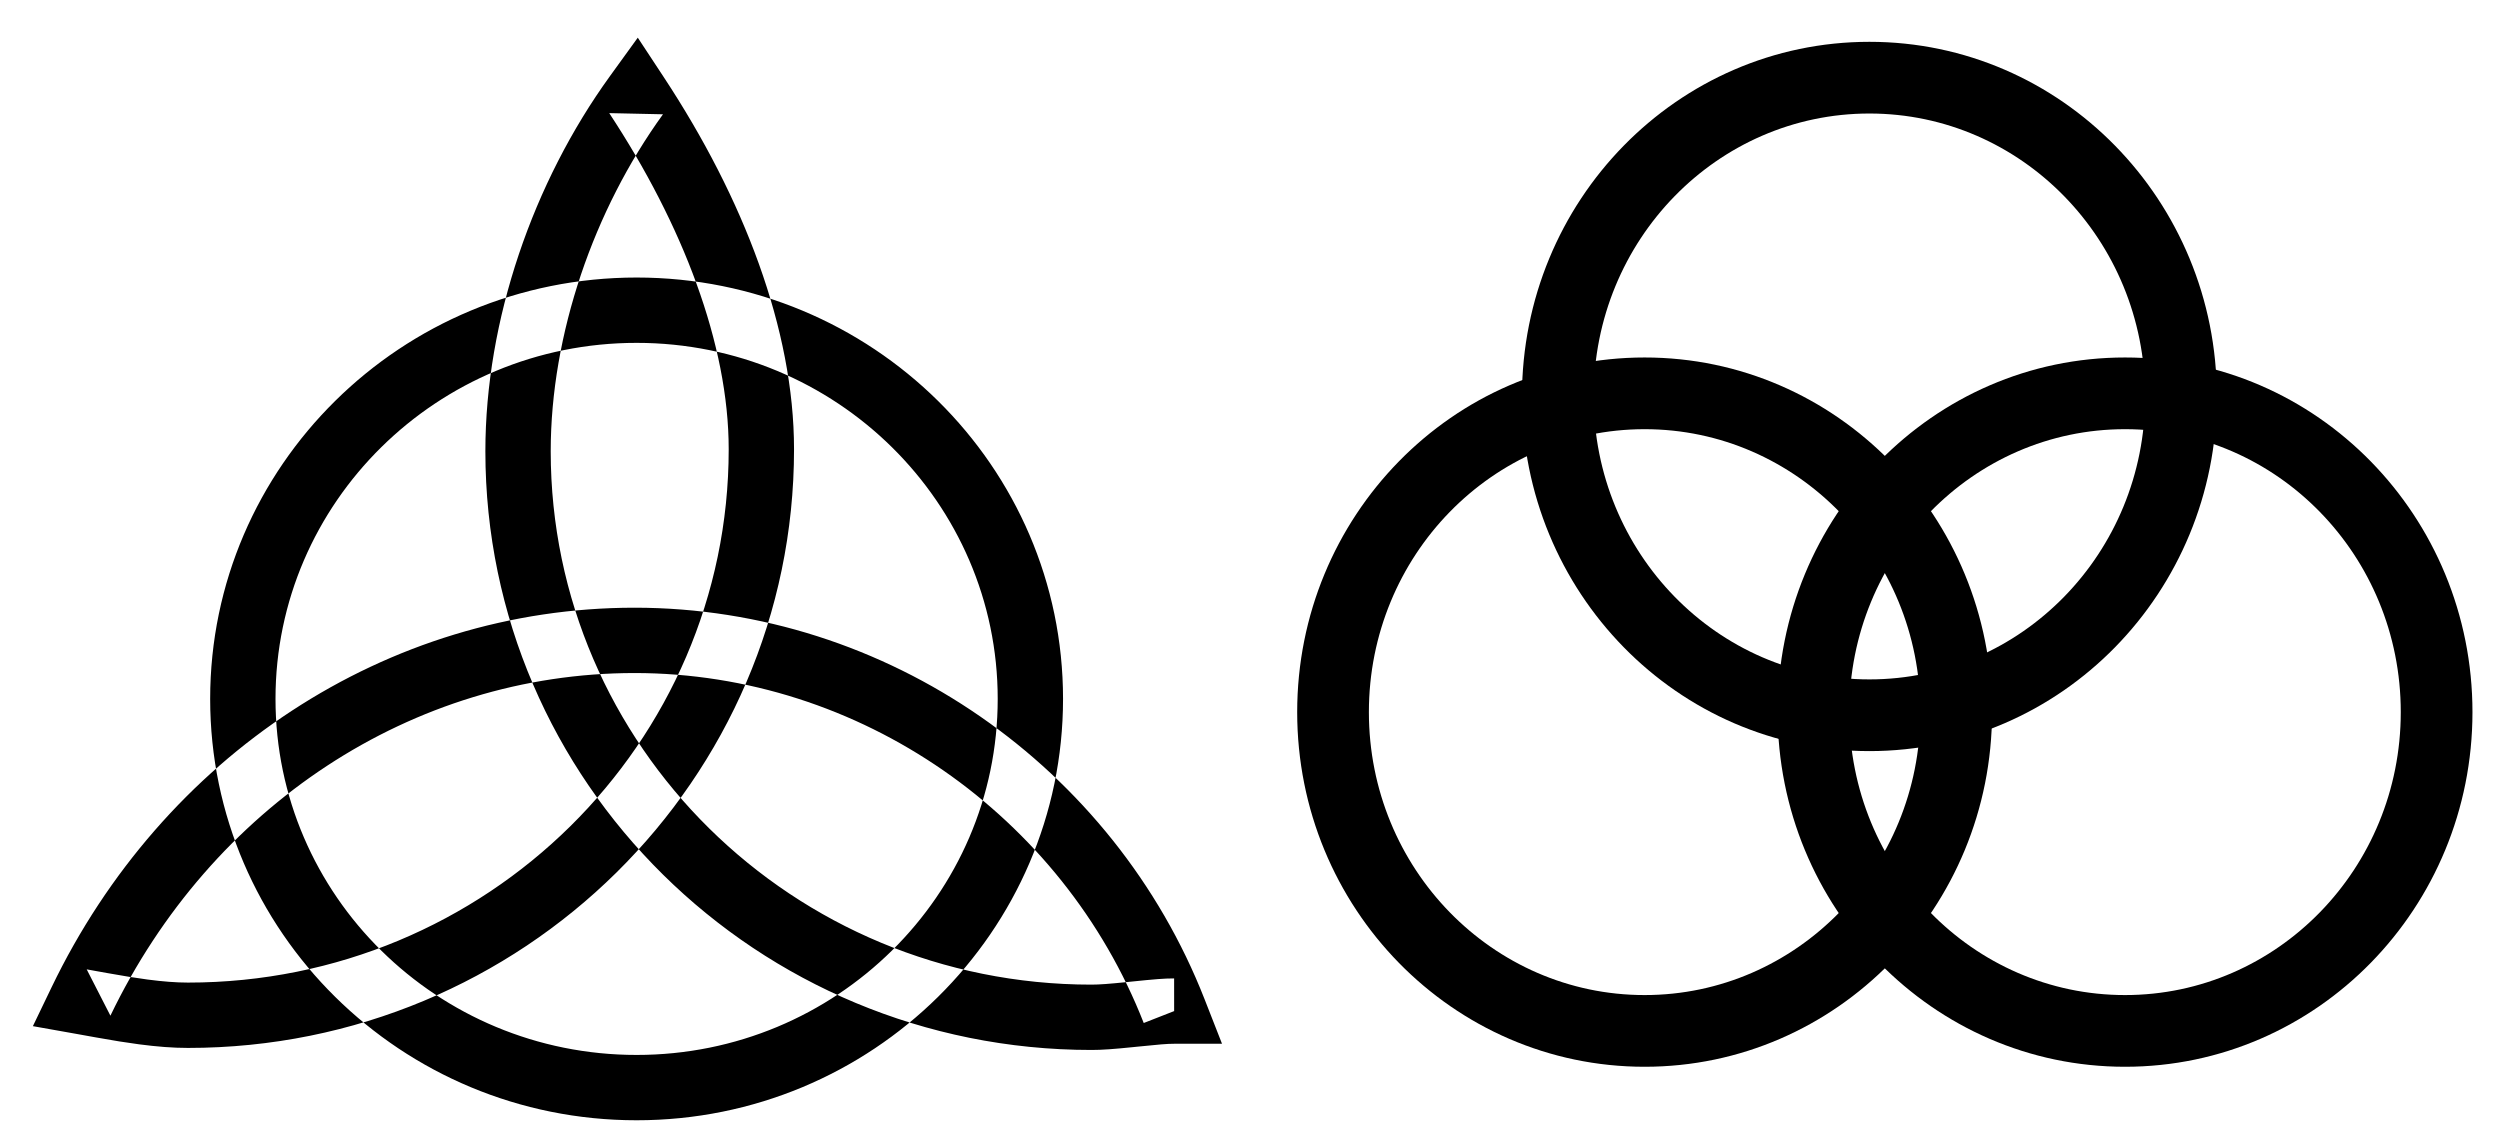 <?xml version="1.0" encoding="UTF-8" standalone="no"?>
<svg width="361px" height="165px" viewBox="0 0 361 165" version="1.1" xmlns="http://www.w3.org/2000/svg" xmlns:xlink="http://www.w3.org/1999/xlink" xmlns:sketch="http://www.bohemiancoding.com/sketch/ns">
    <!-- Generator: Sketch 3.3 (11970) - http://www.bohemiancoding.com/sketch -->
    <title>symbols</title>
    <desc>Created with Sketch.</desc>
    <defs></defs>
    <g id="Page-1" stroke="none" stroke-width="1" fill="none" fill-rule="evenodd" sketch:type="MSPage">
        <g id="symbols" sketch:type="MSArtboardGroup" fill="#000000">
            <g id="Zoso" sketch:type="MSLayerGroup" transform="translate(4, 5)">
                <path d="M140.069,95.921 C140.069,124.285 116.721,147.333 87.926,147.333 C59.13,147.333 35.783,124.285 35.783,95.921 C35.783,67.557 59.13,44.51 87.926,44.51 C116.721,44.51 140.069,67.557 140.069,95.921 L140.069,95.921 Z M149.503,95.921 C149.503,62.319 121.904,35.075 87.926,35.075 C53.947,35.075 26.348,62.319 26.348,95.921 C26.348,129.523 53.947,156.767 87.926,156.767 C121.904,156.767 149.503,129.523 149.503,95.921 L149.503,95.921 Z M11.944,141.665 C26.479,111.453 55.54,92.187 87.627,92.187 C120.191,92.187 149.444,112.824 161.154,142.722 L165.546,141.002 L165.543,136.284 C164.058,136.285 162.834,136.389 159.251,136.757 C158.954,136.788 158.954,136.788 158.66,136.818 C156.169,137.071 154.731,137.181 153.604,137.181 C110.491,137.181 75.523,102.662 75.523,60.165 C75.523,43.265 81.753,25.295 91.733,11.504 L83.973,11.334 C94.58,27.436 101.224,44.74 101.224,59.87 C101.224,102.368 66.256,136.886 23.142,136.886 C21.436,136.886 19.517,136.736 17.307,136.445 C15.619,136.223 13.913,135.944 11.469,135.507 C11.142,135.448 9.099,135.079 8.519,134.976 L11.944,141.665 L11.944,141.665 Z M3.443,137.575 L0.748,143.177 L6.868,144.265 C7.432,144.365 9.466,144.733 9.806,144.794 C12.381,145.255 14.212,145.554 16.076,145.799 C18.665,146.14 20.978,146.321 23.142,146.321 C71.439,146.321 110.658,107.606 110.658,59.87 C110.658,42.597 103.383,23.65 91.851,6.144 L88.095,0.44 L84.091,5.973 C72.982,21.322 66.088,41.206 66.088,60.165 C66.088,107.9 105.308,146.615 153.604,146.615 C155.156,146.615 156.807,146.49 159.615,146.204 C159.916,146.173 159.916,146.173 160.216,146.142 C163.395,145.816 164.528,145.72 165.549,145.719 L172.458,145.715 L169.938,139.281 C156.833,105.822 124.134,82.752 87.627,82.752 C51.822,82.752 19.512,104.173 3.443,137.575 L3.443,137.575 Z" id="Shape" sketch:type="MSShapeGroup"></path>
                <path d="M273.299,97.831 C273.299,120.421 255.446,138.687 233.483,138.687 C211.52,138.687 193.667,120.421 193.667,97.831 C193.667,75.24 211.52,56.974 233.483,56.974 C255.446,56.974 273.299,75.24 273.299,97.831 L273.299,97.831 Z M283.652,97.831 C283.652,69.574 261.217,46.62 233.483,46.62 C205.748,46.62 183.314,69.574 183.314,97.831 C183.314,126.087 205.748,149.041 233.483,149.041 C261.217,149.041 283.652,126.087 283.652,97.831 L283.652,97.831 Z" id="Shape" sketch:type="MSShapeGroup"></path>
                <path d="M305.757,52.249 C305.757,74.84 287.904,93.105 265.942,93.105 C243.979,93.105 226.126,74.84 226.126,52.249 C226.126,29.658 243.979,11.392 265.942,11.392 C287.904,11.392 305.757,29.658 305.757,52.249 L305.757,52.249 Z M316.111,52.249 C316.111,23.992 293.676,1.039 265.942,1.039 C238.207,1.039 215.772,23.992 215.772,52.249 C215.772,80.505 238.207,103.459 265.942,103.459 C293.676,103.459 316.111,80.505 316.111,52.249 L316.111,52.249 Z" id="Shape" sketch:type="MSShapeGroup"></path>
                <path d="M342.671,97.831 C342.671,120.421 324.818,138.687 302.855,138.687 C280.892,138.687 263.04,120.421 263.04,97.831 C263.04,75.24 280.892,56.974 302.855,56.974 C324.818,56.974 342.671,75.24 342.671,97.831 L342.671,97.831 Z M353.024,97.831 C353.024,69.574 330.59,46.62 302.855,46.62 C275.121,46.62 252.686,69.574 252.686,97.831 C252.686,126.087 275.121,149.041 302.855,149.041 C330.59,149.041 353.024,126.087 353.024,97.831 L353.024,97.831 Z" id="Shape" sketch:type="MSShapeGroup"></path>
            </g>
        </g>
    </g>
</svg>
